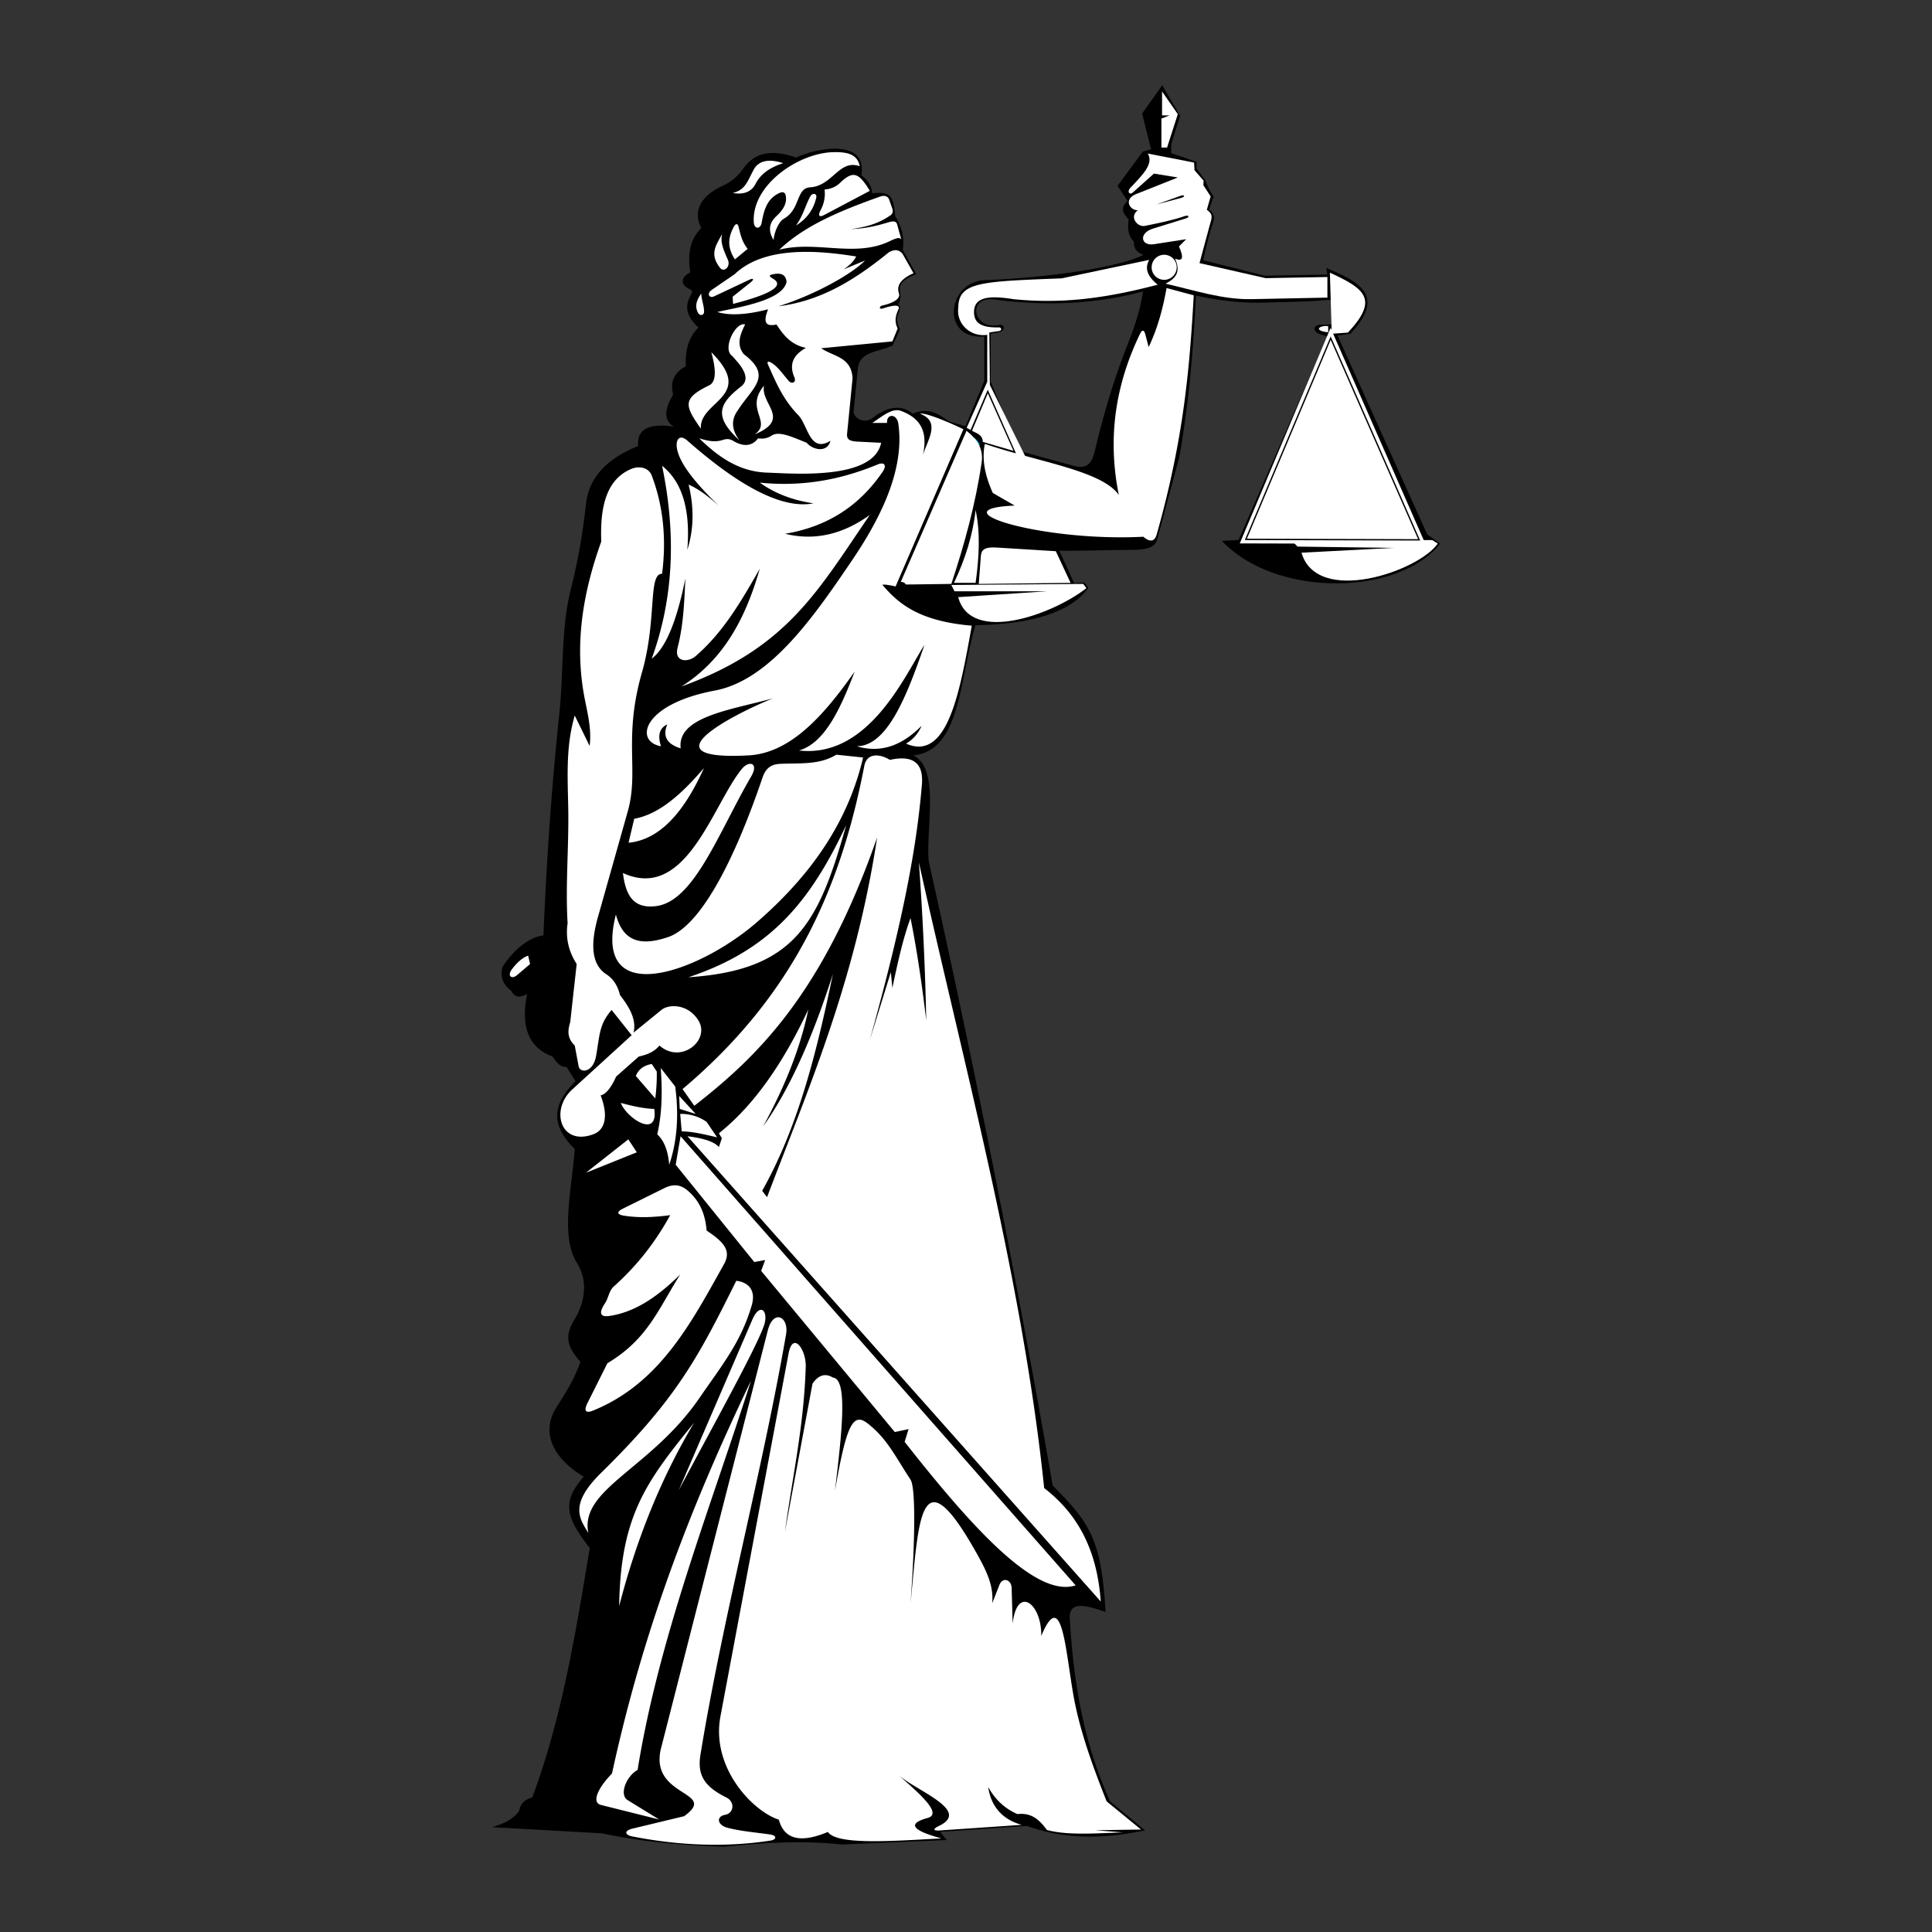 <svg xmlns="http://www.w3.org/2000/svg" width="2500" height="2500" viewBox="0 0 192.756 192.756"><rect x="0" y="0" width="192.756" height="192.756" fill="#333333" stroke="none"/><path d="M91.409 27.349l-1.339-2.407c.175-1.163-.073-2.278-.744-3.347-.218-1.999-.412-2.517-2.306-2.306-.043-.689-.379-1.284-1.08-1.785.629-3.944-4.971-2.559-6.506-1.785-2.764-.967-4.301-.298-5.281 1.115-.613.843-1.284 1.351-2.038 1.694-1.854.843-3.149 2.318-2.14 4.226-1.093 1.059-1.402 2.503-1.103 4.418-.839.416-1.05 1.096-.269 1.568.463.28.613.15.195.961-.57 1.105-.058 2.134.893 2.975-.99.948-1.345 2.277-1.265 3.868-1.171.621-1.592 1.563-1.264 2.826-.939 1.548-.914 2.614.074 3.198-2.528-.373-3.718.272-3.57 1.934-2.94 1.181-4.909 3.006-5.206 5.801a62.041 62.041 0 0 1-1.522 8.553c-.982 3.923-.685 8.106-1.127 12.282-.784 7.394-1.285 14.771-1.59 22.182-1.625.227-3.108 1.631-4.091 3.17-.217.84-.067 1.646.893 2.38.307.634.828.732 1.562.297-.561 2.924-.117 5.245 2.535 6.242.375.523.71 1.061 1.407 1.047l.892 1.413c-1.94 1.95-2.85 4.065-.074 6.769-.336 4.272-1.443 8.705.223 11.379 1.107 1.775.83 3.885-.297 5.715-1.028 1.672-.594 2.722.635 4.132-.567 1.688-1.43 3.026-2.402 4.571-1.522 2.416-.452 4.975 2.734 6.899-2.256 2.555-1.734 4.099.601 7.122-1.381 8.312-2.771 16.971-5.744 24.896-.683.151-1.16.549-1.308 1.344-.703.937-1.688 1.309-2.714 1.6l10.99.617c3.636.788 7.74 1.193 12.232 1.339 4.394-.476 8.353-.604 11.677-.224l10.487-.445-.669-.818 8.627-.595c2.891 1.013 6.471 1.577 11.826.446l-3.496-2.9c-2.738-6.074-3.658-12.146-4.016-18.223-.109-1.854 1.711-1.301 3.57-.669-.416-7.318-1.595-8.89-5.271-12.609a1342.72 1342.72 0 0 0-12.369-62.278c-.313-3.252 1.163-9.285-1.55-10.569 4.733-.464 4.592-7.527 6.21-12.995 5.271-.068 9.5-1.207 11.262-3.732l-.396-.52-1.026.059-1.474-3.243c2.289.048 4.732-.073 7.187-.074 2.396-.001 2.47-.625 2.692-1.461l2.103-7.842c.951-5.356 1.388-10.713 1.651-16.07 2.115.449 4.285.756 6.521.705 2.322-.053 5.078-.109 6.349-.256 2.121-.247 2.867 2.654-.293 2.456-.896-.056-1.066.691-.072.994l.604.185-8.855 20.298-1.661.092c5.274 5.629 17.538 5.573 21.772.277l-1.291-.923-8.949-19.836 1.291-.185c3.279-3.561 1.42-5.002-2.397-6.55l.093.646-6.263.116-6.129-1.548c.262-1.21.558-2.42.942-3.61.222-.679.185-1.026-.35-1.443l.455-1.318c-.379-.467-.609-1.009-.816-1.562l-.893-1.232v-.647l-2.529-.872v-.897l.893-2.826-1.784-3.05-2.009 2.826.894 3.57-.817.223-2.529 3.421 1 1.509c-.637.56-.619 1.107.115 1.837-.117.776-.137 1.542.521 2.231-.036.634.281 1.07.955 1.31-2.955 1.463-11.015 2.364-15.793 2.516-3.82.121-4.485 5.979-.093 5.623V38l-1.874 4.528-1.684-.5c-1.298-.981-2.309-1.323-3.56-.756-1.241-.984-2.637-.644-3.985.403-.929.722-1.997-.04-1.934-.669l.423-4.239c.178-1.785 2.203-1.636 3.478-2.312l.724-1.6c-.271-.518-.407-1.035-.174-1.553.223-.495.242-.919-.032-.862.84-1.295-.918-2.002 1.825-3.091zm22.626 1.73c-.271 1.899-.861 3.58-1.604 5.472-1.334 3.401-2.363 6.903-3.207 10.467-.301 1.274-.84 1.805-2.09 1.462l-5.453-1.496-2.838-6.891v-4.798l.84-.154c.623-.114.617-.843-.006-.718-2.648.533-3.219-2.908-.465-2.542 4.98.663 9.962.499 14.823-.802zm-16.334 14.32c.058.059.071.075 0 0z"/><path d="M97.19 43.693c.312.279.506.539.519.752v.029a3.346 3.346 0 0 0-.519-.781zM68.351 103.8c1.571-1.689-.472-3.511-2.13-2.056l-8.816 7.735c-.68.598-.79 1.33-.452 2.066.122-2.525 3.31-1.295 1.743.518 2.234-1.066-.263-2.666.646-3.615l.516.58c.017-1.088.399-1.36.968-1.871l3.164-2.842c.605-.543 1.156-.703 1.807-.322-.082-.447-.017-.749.194-.903.031.236.16.474.387.71-.42-2.392 2.812-2.244 1.973 0z" fill="none" stroke="#00acec" stroke-width=".072" stroke-miterlimit="2.613"/><path d="M62.957 46.796c.857-.365 1.775-.12 2.065.645 1.197 3.157 1.463 6.456 1.033 9.813-1.418-.054-.489 4.534-2.001 9.812-1.904 6.646-.271 9.808-1.42 13.88l-2.969 10.521c-.696 2.465-.783 4.699.839 5.746.782.505 1.162 1.291 1.355 2.065.905 1.184 1.66 2.389 1.355 3.745l2.776-2.26c.74-.604 2.638-.623 3.68 1.032 1.239 1.972-1.72 4.422-3.874 2.519-.58.688-1.312.926-2.065 1.098l-2.259 2.001c-.517 1.142-1.033 1.765-1.549 1.872.774 2.001.489 3.423-.71 3.874-3.287 1.233-4.354-2.425-2.13-4.455l5.939-5.423-2.001-2.518c-1.248 1.44-1.18 2.48-1.549 4.584-.301 1.711-1.611 1.734-1.743 1.031l-.387-2.064c-.799-.774-.69-1.551-.452-2.324l.645-5.811c-.818-1.27-1.119-2.625-.904-4.066-.229-3.766.125-7.521.065-11.298-.05-3.15-.28-6.284.646-9.425l1.485 3.034c.194-1.506-.135-2.965-.452-4.519-1.149-5.636-.172-10.899 1.614-15.881-.153-3.785.68-6.257 2.968-7.228zm24.596-.452c-4.018 1.66-7.812 2.206-11.75 1.808 1.603 1.146 3.411 1.781 5.358 2.066-2.991.581-7.187-1.506-12.588-6.262-.723-.636-1.189-.175-1.033.775.252 1.525 1.894 3.529 4.196 5.745-.946-.839-1.915-1.636-3.034-2.13.597 2.448.479 4.589-.129 6.521.35-4.261-.629-6.886-2.518-8.392 1.406 6.746 1.175 13.18-1.033 19.237 1.377-1.033 2.497-3.701 3.357-8.005-.107 2.303-.184 4.637-.775 6.908-.371 1.429 1.01 1.529 1.808.839 2.68-2.315 4.455-5.304 6.391-8.715-1.369 4.789-3.515 9.028-7.812 11.75 10.538-3.811 13.599-9.538 18.786-17.108-2.911 2.087-5.719 2.54-8.457 1.873 4.196-.689 7.421-2.771 9.748-6.197.407-.601.207-1.011-.515-.713zm-11.324-7.867c-1.971 2.345.841 3.578-.924 4.857 3.695-1.536.541-3.008.924-4.857zm-1.887-6.102c-.524 1.03-.886 2.047-.121 2.971 2.895 2.201.862 3.3-.602 5.58-.696.963-.642 1.941.161 3.011-2.609-2.384-2.07-3.65.161-5.38 1.339-1.038-.812-2.844-.843-3.011-1.125-.663.307-3.5 1.244-3.171zm-3.372 2.77c.468 1.72.536 3.004-.281 3.332-2.656 1.307-2.358 2.007-.763 4.295-.203-2.787 5.513-3.173 1.044-7.627zm15.336-9.154l-2.128.883c.588-.401.977-.776 1.245-1.284-3.724-.601-9.136-1.093-12.125 1.766l-2.288 1.566c-.517.354-.271.883.241.642l3.493-1.646c.427-.201.531-.056.16.241l-1.807 1.445.041.723c.476-.167 5.932-1.4 3.974-2.529-.434-.25-.396-.36.041-.442.794-.15 1.204.027 1.325.723-.309 1.989-5.288 2.638-6.905 3.051 1.323.407 3.14.228 5.058-.273-.307.805-.608 1.845.843 1.518.687 1.066 1.47 2.036 2.931 2.328-1.114.637-1.757 1.515-1.156 2.923.25.586-.296.677-.53.41-.604-.69-1.118-1.472-1.767-1.847-.323-.187-.461-.11-.321.201.76 1.688 1.44 3.407 3.003 5.019 1.006 1.038 1.13 3.827 3.22 2.569-.305 1.22-1.747.933-2.377.193-1.413-.555-2.733-1.209-3.484-.715-.419.276-.846.349-1.365.281-.602.81-1.483.847-2.489.241-.333-.2-.632-.216-1.044-.08-.813.269-1.584.054-2.328-.161 1.899 1.843 3.948 3.308 6.705 3.413 2.861.109 10.679.742 11.441-2.971l-2.369-.121c-.771-.039-1.086-.22-1.03-.785l.544-5.504c-.09-2.186-1.924-2.187-3.128-3.024l7.106-.683.521-1.285c-.327-.712-.229-1.226.081-1.915.322-.718-1.344-.159-1.515-.102-.458.156-.415-.204-.097-.277.521-.12 1.905-.486 1.656-1.232-.295-.883.407-1.525 1.461-1.992l-1.104-1.951c-.442-.498-.883-.374-1.325-.161-3.338 2.714-6.758 4.875-11.044 5.409 3.615-1.133 7.336-3.22 8.636-4.565zm-8.555-1.076c3.608-.927 7.374.75 10.806-.755.466-.205 1.255-.675 1.385-.2l-.44-1.588c-.093-.337-.418-.329-.92-.176-1.286.395-2.397.614-3.683.658 1.494-.193 2.715-.537 3.858-1.315.28-.159.382-.405.263-.745l-.307-.877c-.114-.326-.444-.468-.901-.305-4.027 1.431-7.53 2.895-10.061 5.303zm4.122-3.946c-.271.504-.179.762.351.482l4.56-2.411c-1.115-1.835-1.671-2.045-2.98-.789-.434.415-.965.613-1.535.657a3.452 3.452 0 0 1-.396 2.061zm-4.692 2.981c-.475-.789-.564-1.595.263-2.367.613-.572 1.068-1.188.965-1.973-.072-.547-.413-.475-.746-.307-1.084.549-1.431 1.54-1.666 2.895-.123.709-.744.674-.789 0-.253-3.735 4.443-6.922 7.892-7.015 1.287-.035 2.443.128 2.674 1.403-2.056-.739-2.703 1.976-4.954 2.104-1.41.081-.958 2.191-2.587 3.113-.569.322-.993 1.402-1.052 2.147zm-3.858 1.93c-.818-1.228-.657-2.286-.087-3.289.161-.284.354-.316.438 0 .195.731.32 1.491.92 2.236l-1.271 1.053zm-1.271-2.543c-.22.862.154 1.622.57 2.587.291.675-.386 1.31-.79.789-1.071-1.383-.406-2.207.22-3.376zm-2.086 5.946c-.375.548-.725 1.177-.321 1.927.188.35.608.254.602-.12-.01-.682-.268-1.165-.281-1.807zm9.451-6.78c.877-.562 1.685-1.36 2.017-2.762.108-.456-.365-.522-.57-.175-.461.78-.701 1.893-1.447 2.937zm-6.313-3.244c1.016.154 1.822-.035 2.28-.92.565-1.095 1.585-1.681 2.762-2.061-1.199-.38-2.404-.415-2.981.702-.676 1.308-.848 1.951-2.061 2.279zm-7.159 55.193c-2.673-.462-1.899-4.189 5.377-5.556 5.504-1.034 9.89-7.383 13.737-13.067 3.066-4.531 5.192-9.227 4.567-13.562-.146-1.013-1.19-1.017-1.124-.07h-1.476c1.031-.681 1.993-1.533 2.885-1.194 1.999.757 2.816 2.161 2.034 4.919.276-1.643 2.165-3.77-.141-4.638.402-.162 2.667.737 4.315 1.541l-6.773 15.701c.247.01-1.375-.322-1.286-.154 1.575 1.858 3.648 3.606 8.897 4.052-1.174 6.463-2.377 13.611-6.559 11.766a3.674 3.674 0 0 0 1.546-1.774c-2.155 2.179-4.31 2.682-6.465 2.038 2.944-.032 4.87-4.604 6.754-10.119-1.981 3.134-5.606 11.331-12.517 10.541 2.556-.742 4.124-4.118 5.552-7.871-3.185 4.551-6.489 8.148-10.611 8.362-10.432.542-1.553-4.076 2.459-5.692-4.218 1.163-9.585 1.827-9.205 4.989-1.382-.421-1.827-1.218-1.335-2.389-.772.35-.983 1.076-.631 2.177zm4.286 2.178c-1.979 4.416-4.415 7.156-7.519 7.449l.562-2.389c2.542-.461 4.791-2.535 6.957-5.06zM62.15 87.101c.281 2.331 1.111 3.575 3.303 3.303 3.791-.471 6.213-7.294 9.487-12.93.808-1.391-.221-1.614-.913-.773-2.92 3.546-5.547 13.301-11.877 10.4zm-.703 4.146c-2.43 9.557 8.162 5.881 14.055.773 6.152-5.333 9.282-10.792 10.611-16.444l-2.67-.281c-1.725 1.054-3.7.818-5.622.914-1.057.053-1.483.6-1.757 1.405-2.987 8.792-6.332 14.842-9.417 15.882-2.827.953-4.497.374-5.2-2.249zm-8.755 4.096l.193.839-1.291 1.098c-.551.469-1.022.087-.517-.581.539-.711 1.077-1.162 1.615-1.356zm57.129 64.44l-41.233-46.42c1.46.183 2.625.491 3.137 1.079l.294-.883-.294-.49c3.549-2.825 6.456-7.096 8.923-12.354-.838 4.037-2.456 7.9-4.511 11.667 2.452-3.429 4.781-8.389 6.961-15.195-1.591 7.666-3.431 15.174-7.056 21.619l.487.637c4.081-10.754 8.786-21.451 10.981-35.885-5.446 15.625-11.966 21.877-18.237 26.767l-1.176-1.667c10.505-8.862 15.614-19.115 18.132-32.237.258-1.346 1.569-1.217 2.556-.608 1.78-.393 3.407-.125 3.194 2.451-.601 7.28-2.308 15.075-5.203 25.509l2.103-6.785.152 1.572c.519-2.423 1.021-4.812 1.812-6.961.68 3.399 1.16 6.797 1.569 10.197a307.271 307.271 0 0 0-.733-15.748c4.533 20.494 10.326 41.504 12.498 62.418 3.088 2.387 5.263 5.819 5.644 11.317zm-47.68-39.194c-.625.309-.607.583.1.696 1.535.247 3.085.153 4.628-.05-1.335 2.414-3.044 4.785-5.573 7.065-.548.448-.546 1.132-.945 1.742-.56.854-.595 1.41.497 1.244 2.669-.407 4.943-2.091 7.017-4.131-2.192 3.458-3.227 6.444-7.265 8.856l-1.991 3.981c-.369.737-.202 1.05.547.747 6.639-2.69 9.779-8.695 13.087-14.631.786-1.409-.162-2.272-1.741-3.334-.125-1.461-.574-2.893-1.941-4.031-.785-.654-1.539-.569-2.289-.198l-4.131 2.044zm22.285-38.267c-2.739 9.755-5.057 14.479-15.741 15.179 8.221-2.733 12.161-7.567 15.741-15.179zm-16.524 31.041l-.49 2.844 7.843 9.706 1.085-.201-.399 1.084 13.334 16.079 1.373-.294-.392 1.273c6.812 8.662 13.13 15.611 17.06 14.315l-39.414-44.806zm-.038-2.229l.149 1.742c1.068.012 2.33.312 3.533.598l-1.045-1.543a4.422 4.422 0 0 0-2.637-.797zm-1.941-4.578c.154 2.206.162 4.412-.349 6.618.771.714 1.086 1.792 1.194 3.036.833-2.464.958-5.085.597-7.812l-1.442-1.842zm-.398.348l-.498-.747c-.796.133-1.327.531-1.592 1.193l1.94 2.239c.117-.895.167-1.789.15-2.685zm-3.583 3.135c.528 1.468 3.765 3.651 3.334.597-1.111-.032-2.223-.298-3.334-.597zm.746 3.633l.846 1.294-5.076 2.04 4.23-3.334zm5.076-4.329l.05 1.293 1.593.498-1.643-1.791zm-.048 39.344l7.345-17.027c.776-1.799 1.689-.848 1.135.668-.883 2.41-4.799 9.457-8.48 16.359zm1.536-6.745c-3.317 5.549-5.765 11.678-7.479 18.296.135-9.053 2.745-12.467 7.479-18.296zm4.207-14.157c-3.797 7.635-5.938 11.75-13.489 19.165-3.315 3.256-2.05 4.652-1.269 6.01-.92-4.4 6.232-6.413 11.085-13.488 2.277-3.32 4.115-5.518 5.208-9.216.499-1.686-.511-2.36-1.535-2.471zm5.214 7.266c.431-2.292 1.769-.409 1.715 1.324-.178 5.788-1.271 10.674-2.077 16.446l2.751-14.771c.596-.869 1.275-1.072 2.038-.611 1.541.146.854 5.77.204 11.31 1.146-6.646 1.81-7.856 3.25-6.741 1.933 1.499 2.729 3.236 4.29 5.62.536.819.442 6.394 0 12.327.82-8.146.874-15.043 6.418-5.298 1.059 1.862 1.902 3.448 1.732 5.298l.713-1.817c.334-.853 1.199-.528 1.223.289l.102 3.566c.421-3.854 2.908-2.062 2.854 1.223 2.241-5.356 2.448 2.507 3.426 7.029.684 3.174 1.844 6.315 3.096 9.475l3.432 2.813-4.553.07 2.75.217c-2.744.091-5.568.312-7.592-.244-.875-1.219-1.695-1.721-2.941-1.585-1.41-.621-2.283-1.582-2.914-2.697.236 1.61 1.119 3.156 3.344 3.772l-8.221.562c-.627.043-.631-.172-.08-.43 3.239-1.512-1.858-3.365-3.907-5.027 1.895 1.689 4.379 3.781 2.822 4.208-2.696.737-.474 1.53 1.364 2.037-5.082.283-10.426.665-11.317-.642-2.729 1.149-4.358.742-4.89-1.224-2.598-.833-6.788-5.188-5.826-10.311l6.794-36.188zm-3.75 2.71c-6.164 12.854-10.805 25.096-13.866 39.188-1.257 1.269-2.146 2.869-1.085 3.135l5.788 1.447-3.135-1.93c-.898-.554-.109-2.425.987-3.013 2.143-13.273 7.227-26.035 11.311-38.827zm1.679-5.02c.559-2.187 2.128-1.365 1.824.384-2.459 14.117-6.262 27.985-8.541 41.937-.33 2.021.363 3.177 2.6 4.282.819.405.785 1.541-.14 1.72-.941.181-.757 1.035.227 1.291 1.306.341 2.74.455 4.268.672.671.096.676.509.017.609-5.376.829-10.297.272-13.785-.418-.784-.156-.777-.581 0-.769l5.182-1.247c3.525-2.533-3.566-1.836-2.294-6.812l10.642-41.649zM98.256 44.286c-.329 1.632.065 3.265.796 4.897l2.184 1.257c-7.955.352 2.715 3.637 12.836 3.11.617.551 1.125.507 1.324-.198 2.729-9.638 3.291-16.678 3.705-23.888l-2.713-.728c-.363 2.04-.894 4.025-1.787 5.889l-.33-1.257c-.119-.456-.314-.513-.529-.066-2.375 4.92-3.303 10.222-2.117 16.08-1.279-1.835-5.232-2.782-9.355-3.903l-3.51-7.071-.053-5.238.975-.142c.291-.042.256-.372-.027-.364-1.828.048-2.496-.489-2.475-1.575.029-1.555 1.725-1.593 3.908-1.244 4.812.483 9.084-.046 14.416-1.44-1.107-.895-1.291-1.71-.844-2.476l-8.74 1.843c-8.027.312-10.274.354-10.312 2.899-.219 1.729 1.318 2.98 2.888 2.734v4.687l-2.054 4.592.392.211 1.714-4.013 2.815 6.349a58.544 58.544 0 0 1-3.107-.945zM115.938 9.124v2.389h.754l-.817.314v2.893h.565l1.071-3.333z" fill="#fff"/><path d="M116.101 25.419a1.25 1.25 0 1 1-.002 2.498 1.25 1.25 0 0 1 .002-2.498zm0 .666c.182 0 .344.083.448.213a.584.584 0 0 0-.677.907.582.582 0 0 1 .229-1.12z" fill="#fff"/><path d="M114.519 15.322l4.612.896.048.77.903 1.03-.017.467.722 1.109-.38 1.332c.699.5.484.827.275 1.594l-1.006 3.732 6.602 1.498 6.158-.111v2.053l-7.535.154c-2.918.061-5.705-.879-8.608-1.541.894-.479 1.593-1.077.942-2.497.771.317.898-.089.39-1.22l.722-.722-3.218.5c-1.323.205-1.536-1.112-.11-1.553l3.295-1.021c.41-.127.301-.374-.104-.235-1.321.453-2.646.702-3.97.978-.776.163-1.608-.918-.721-1.553-.893-.026-1.387-1.134-.188-1.611l4.182-1.663-2.385-.388-2.109 1.886c-.324.291-.596-.088-.26-.444 1.375-1.452 2.338-2.442 1.76-3.44zm.869 5.076l2.479-.661c.434-.116.305-.341-.07-.206l-2.409.867zM132.683 27.205l.17 5.604-.271.509 1.9-.136c3.13-3.335 1.68-4.385-1.799-5.977zm.746 2.581l-.033.645c.803.452.803 1.222.067 2.038 1.345-.515 1.097-2.108-.034-2.683zm-.916 2.751v.611c-1.461-.13-.97-.708 0-.611zM124.291 53.882h18.595l.562.347c-1.901 2.768-12.041 6.244-13.598.913l9.166-.478-9.557-.13-.479-.478-4.689-.174z" fill="#fff"/><path fill="#fff" d="M123.692 54.216l9.06-21.502 9.457 21.552z"/><path d="M124.198 53.881l8.563-20.316 8.931 20.363z"/><path fill="#fff" d="M124.401 53.747l8.362-19.841 8.724 19.887zM96.427 42.985c1.171.899 1.692 1.915 1.511 3.144-.6 4.129-1.707 8.148-3.023 12.129l-4.537.06c-.089-.168-.257-.257-.504-.267l6.553-15.066zM104.442 58.995l-8.844.58c1.262 4.724 9.454 1.727 12.793-.896l-.315-.421-13.163.105.315.632h9.214zM97.336 50.887c-.272 2.496-1.044 4.91-2.159 7.266h2.159c.367-2.607.474-5.082 0-7.266zM106.812 58.153l-9.162.105.211-2.791c.043-.55.306-.918 1.527-.842l5.951.369 1.473 3.159zM96.976 42.981l1.578-3.742 2.562 5.743-3.059-.895c-.029-.686-.52-.817-1.081-1.106z"/></svg>